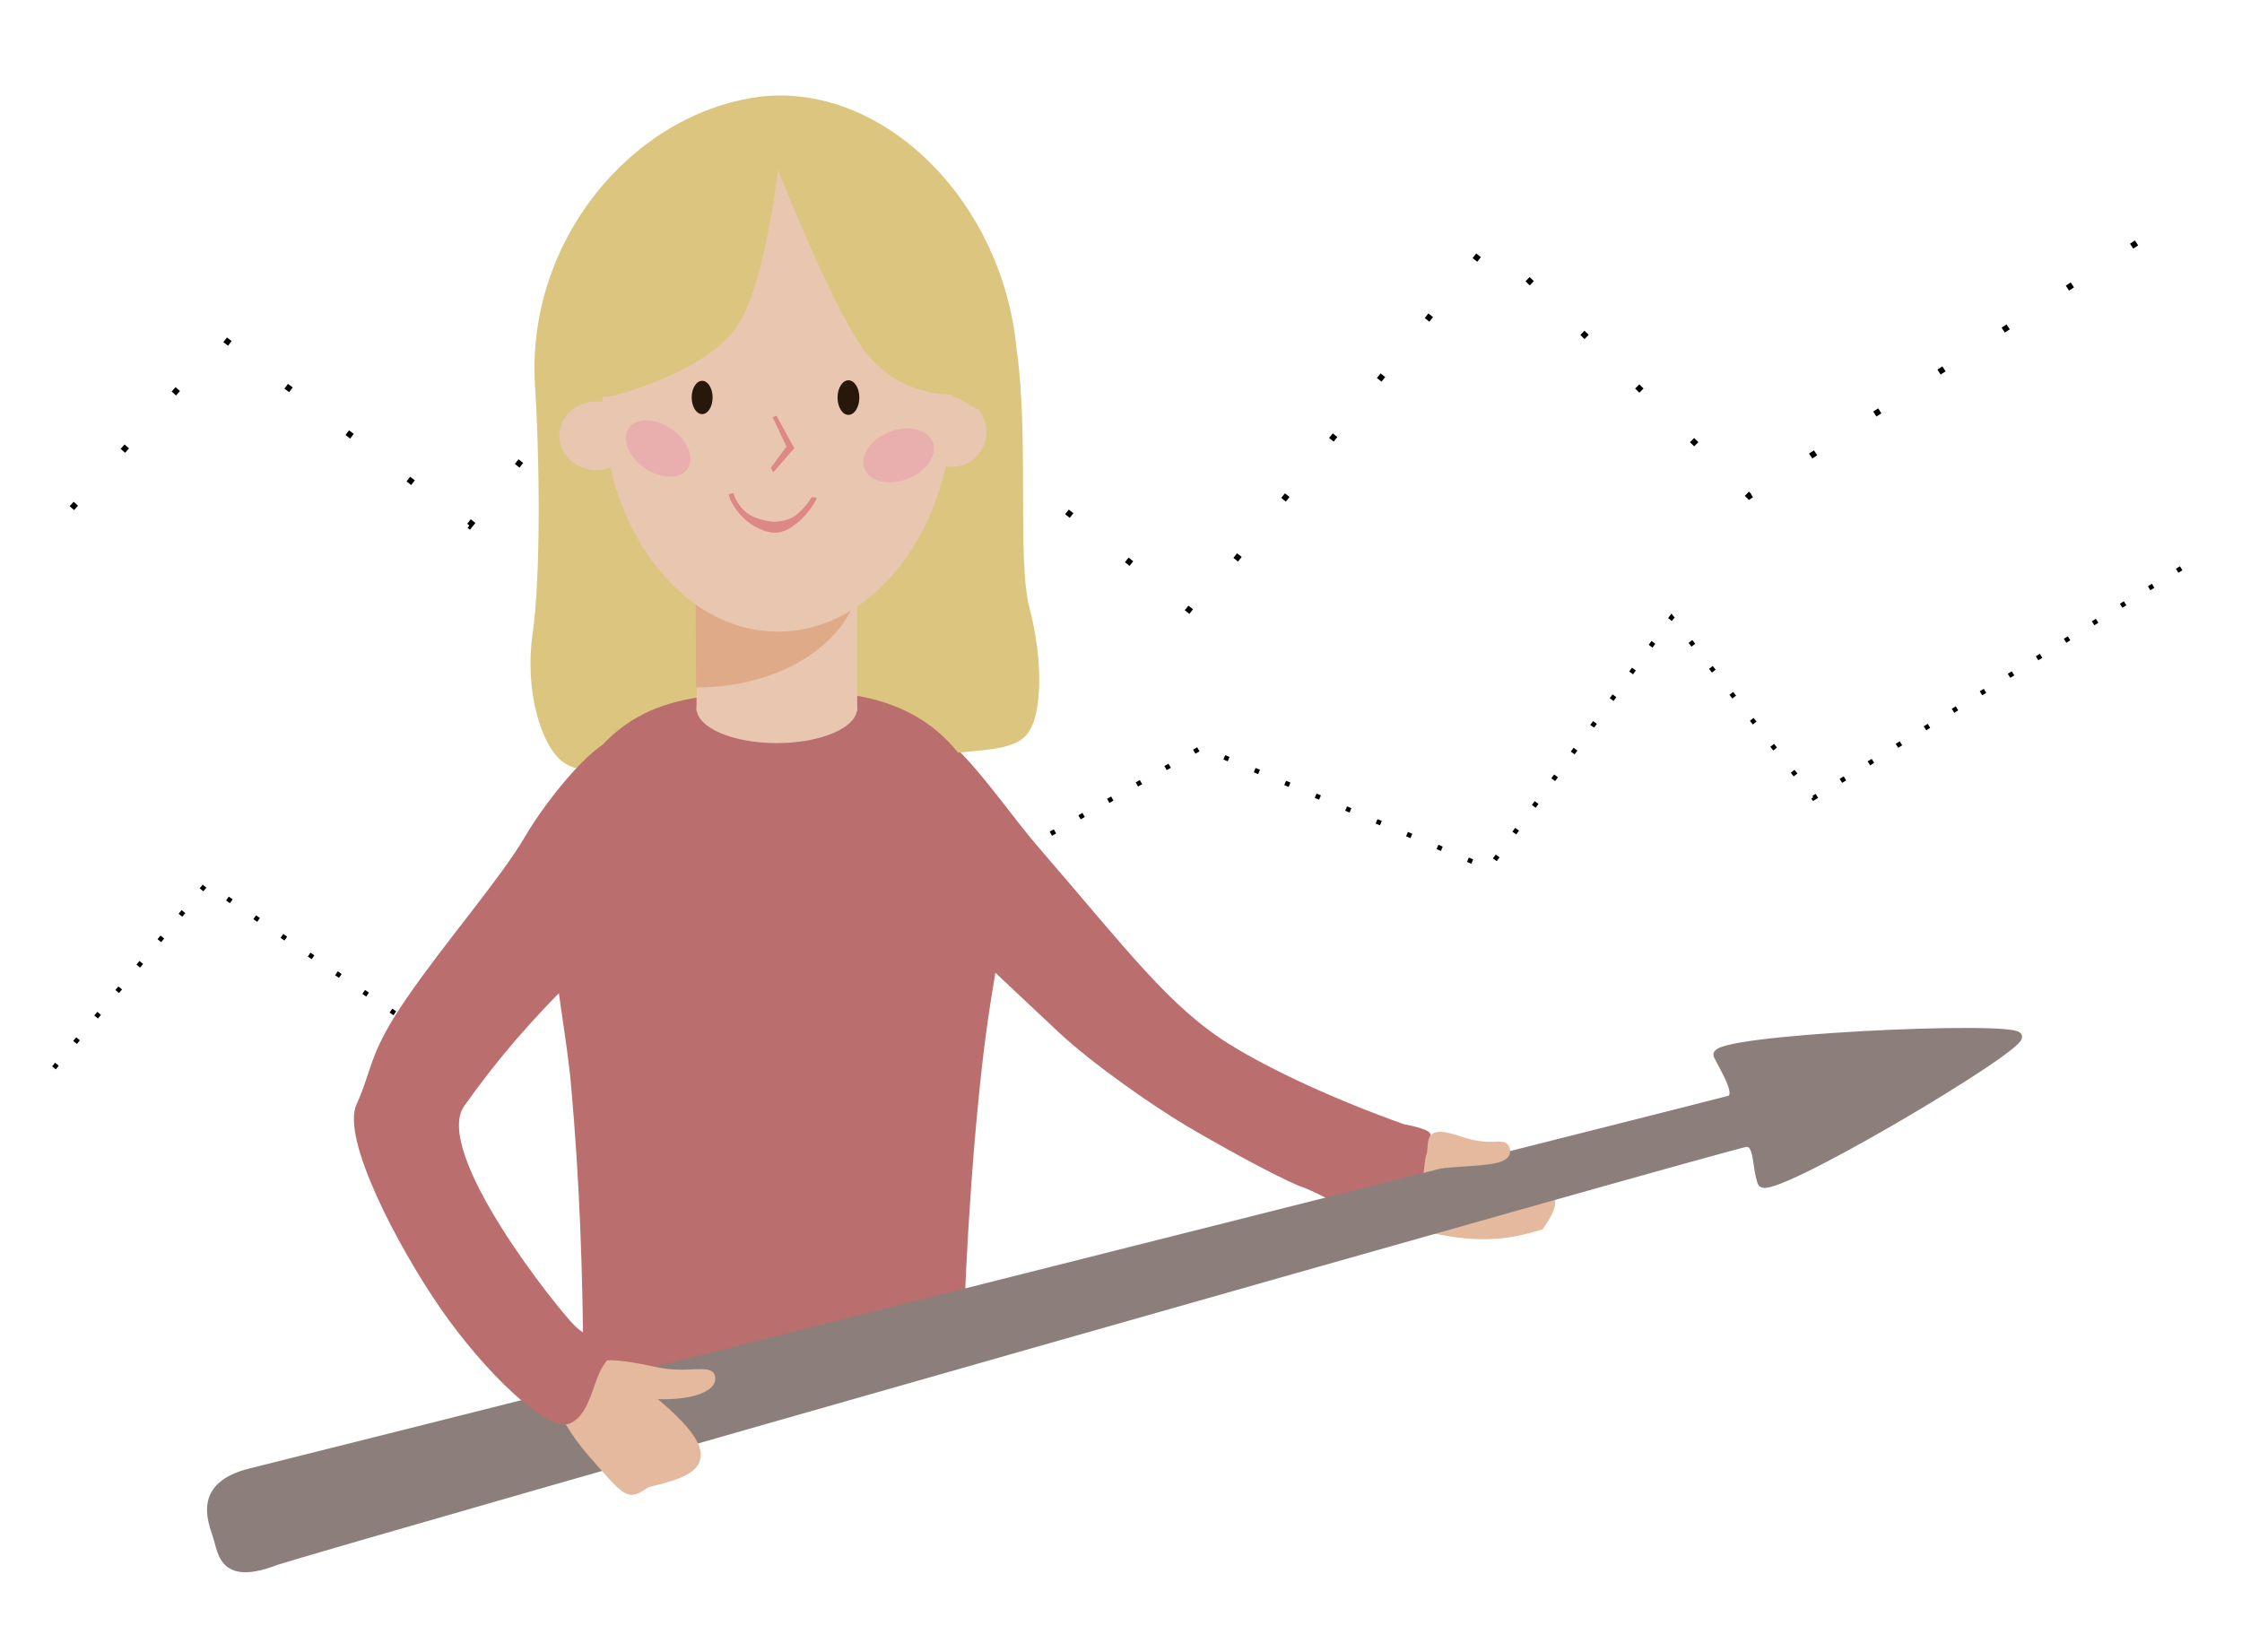 <?xml version="1.0" encoding="UTF-8" standalone="no"?>
<!-- Created with Inkscape (http://www.inkscape.org/) -->

<svg
   xmlns:dc="http://purl.org/dc/elements/1.1/"
   xmlns:cc="http://creativecommons.org/ns#"
   xmlns:rdf="http://www.w3.org/1999/02/22-rdf-syntax-ns#"
   xmlns:svg="http://www.w3.org/2000/svg"
   xmlns="http://www.w3.org/2000/svg"
   xmlns:sodipodi="http://sodipodi.sourceforge.net/DTD/sodipodi-0.dtd"
   xmlns:inkscape="http://www.inkscape.org/namespaces/inkscape"
   width="190mm"
   height="140mm"
   viewBox="0 0 190 140"
   version="1.1"
   id="svg8946"
   inkscape:version="0.92.4 (5da689c313, 2019-01-14)"
   sodipodi:docname="img_projects.svg">
  <defs
     id="defs8940" />
  <sodipodi:namedview
     id="base"
     pagecolor="#ffffff"
     bordercolor="#666666"
     borderopacity="1.0"
     inkscape:pageopacity="0.0"
     inkscape:pageshadow="2"
     inkscape:zoom="0.9899495"
     inkscape:cx="644.73969"
     inkscape:cy="168.01659"
     inkscape:document-units="mm"
     inkscape:current-layer="layer1"
     showgrid="false"
     inkscape:snap-global="false"
     inkscape:lockguides="true"
     inkscape:window-width="1920"
     inkscape:window-height="1001"
     inkscape:window-x="-9"
     inkscape:window-y="-9"
     inkscape:window-maximized="1" />
  <g
     inkscape:label="Layer 1"
     inkscape:groupmode="layer"
     id="layer1"
     transform="translate(0,-157)">
    <path
       style="fill:none;stroke:#000000;stroke-width:0.5;stroke-linecap:butt;stroke-linejoin:miter;stroke-miterlimit:4.4;stroke-dasharray:0.5, 6;stroke-dashoffset:0;stroke-opacity:1"
       d="m 6.092,200.06 12.81,-14.401 20.886,15.883 20.319,-25.506 41.002,32.923 25.108,-31.471 22.03,21.556 36.586,-23.923"
       id="path9912"
       inkscape:connector-curvature="0"
       sodipodi:nodetypes="cccccccc" />
    <path
       style="fill:none;stroke:#000000;stroke-width:0.4;stroke-linecap:butt;stroke-linejoin:miter;stroke-miterlimit:4;stroke-dasharray:0.4, 2.4;stroke-dashoffset:0;stroke-opacity:1"
       d="m 4.571,247.492 12.91,-15.574 16.866,11.555 18.829,-17.493 17.024,12.463 31.601,-18.087 24.347,10.233 15.509,-21.263 12.039,15.289 31.472,-19.662"
       id="path9912-3"
       inkscape:connector-curvature="0"
       sodipodi:nodetypes="cccccccccc" />
    <path
       style="opacity:1;fill:#e4b99d;fill-opacity:1;stroke:#e4b99d;stroke-width:0.287;stroke-opacity:1;paint-order:fill markers stroke"
       d="m 115.701,254.297 c -1.34,1.595 -0.659,5.339 3.817,6.584 5.082,1.414 7.983,1.175 11.125,0.159 2.568,-3.626 -0.099,-2.996 -4.456,-4.536 -3.463,-1.224 -9.147,-3.801 -10.486,-2.206 z"
       id="path8051-7-4"
       inkscape:connector-curvature="0"
       sodipodi:nodetypes="cscsc" />
    <path
       style="opacity:1;fill:#ba6e6e;fill-opacity:1;stroke:#ba6e6e;stroke-width:0.174;stroke-opacity:1;paint-order:fill markers stroke"
       d="m 120.744,254.994 c 0,0 0.541,-1.433 0.395,-1.864 -0.146,-0.43 -2.182,-0.777 -2.182,-0.777 -5.711,-2.035 -11.104,-4.502 -14.734,-6.74 -5.165,-3.184 -8.759,-8.052 -16.399,-16.896 -3.282,-3.799 -7.979,-11.269 -10.599,-9.817 0,0 -1.851,0.672 -2.982,1.653 -1.131,0.981 -3.313,4.428 -3.313,4.428 -1.376,1.84 6.171,6.986 6.206,7.16 0.121,0.586 8.419,8.287 12.546,12.18 2.919,2.754 8.144,6.36 10.762,7.919 2.348,1.398 7.421,4.248 9.738,5.193 3.183,1.077 8.309,5.169 9.259,3.596 0.95,-1.573 1.073,-4.874 1.302,-6.034 z"
       id="path8009-09"
       inkscape:connector-curvature="0"
       sodipodi:nodetypes="cccssszscccczc" />
    <path
       style="opacity:1;fill:#dbc57f;fill-opacity:1;stroke:#dbc57f;stroke-width:0.542;stroke-opacity:1;paint-order:fill markers stroke"
       d="m 85.87,186.505 c 1.093,7.555 0.023,17.998 1.128,22.16 1.105,4.162 1.107,8.953 -0.223,10.448 -1.769,1.988 -7.412,0.527 -11.557,3.101 -4.145,2.574 -13.506,2.619 -18.39,0.989 -4.627,-1.545 -7.22,-0.609 -8.942,-1.837 -1.722,-1.227 -3.176,-5.821 -2.485,-10.587 0.691,-4.767 0.621,-14.606 0.205,-21.202 -0.709,-11.909 7.903,-22.352 18.237,-24.026 10.335,-1.674 20.786,8.226 22.026,20.953 z"
       id="path4797-2"
       inkscape:connector-curvature="0"
       sodipodi:nodetypes="czszszzczc" />
    <ellipse
       style="fill:#e9c6af;stroke-width:0.458"
       id="path81-5"
       cx="50.539"
       cy="193.932"
       rx="3.141"
       ry="2.912" />
    <ellipse
       style="fill:#e9c6af;stroke-width:0.444"
       id="path81-0-7"
       cx="80.698"
       cy="193.606"
       rx="2.905"
       ry="2.959" />
    <path
       style="opacity:1;fill:#ba6e6e;fill-opacity:1;stroke:#ba6e6e;stroke-width:1.013;stroke-opacity:1;paint-order:fill markers stroke"
       d="m 81.116,271.258 c 0.189,-7.863 0.953,-19.99 2.134,-28.105 1.086,-7.46 2.725,-12.401 -0.906,-19.617 -3.631,-7.216 -10.773,-7.596 -15.998,-7.374 -5.467,0.291 -12.518,-0.451 -16.724,6.778 -4.54,7.804 -1.423,17.991 -0.713,26.076 0.71,8.085 0.977,15.134 1.048,24.604 0,0 0.385,5.11 13.688,1.467 13.303,-3.643 17.471,-3.83 17.471,-3.83 z"
       id="path4872-1"
       inkscape:connector-curvature="0"
       sodipodi:nodetypes="cszcszczc" />
    <g
       id="g4870-4"
       transform="matrix(1.377,0,0,0.855,-139.525,154.82)">
      <rect
         y="58.796"
         x="144.326"
         height="14.098"
         width="9.622"
         id="rect4838-0"
         style="opacity:1;fill:#e9c6af;fill-opacity:1;stroke:#e9c6af;stroke-width:0.265;stroke-opacity:1;paint-order:fill markers stroke" />
      <ellipse
         ry="3.322"
         rx="4.809"
         cy="72.744"
         cx="149.136"
         id="path4842-9"
         style="opacity:1;fill:#e9c6af;fill-opacity:1;stroke:#e9c6af;stroke-width:0.269;stroke-opacity:1;paint-order:fill markers stroke" />
    </g>
    <ellipse
       style="opacity:1;fill:#28170b;fill-opacity:1;stroke-width:0.381;paint-order:fill markers stroke"
       id="path4752-5-8"
       cx="71.263"
       cy="190.553"
       rx="0.799"
       ry="1.156" />
    <path
       style="opacity:1;fill:#deaa87;fill-opacity:1;stroke:#deaa87;stroke-width:0.476;stroke-opacity:1;paint-order:fill markers stroke"
       id="path4951-8"
       sodipodi:type="arc"
       sodipodi:cx="59.17857"
       sodipodi:cy="205.19118"
       sodipodi:rx="13.580892"
       sodipodi:ry="9.8149109"
       sodipodi:start="0"
       sodipodi:end="1.5669638"
       d="m 72.759,205.191 a 13.581,9.815 0 0 1 -13.529,9.815 l -0.052,-9.815 z" />
    <ellipse
       style="opacity:1;fill:#e9c6af;stroke:#e9c6af;stroke-width:0.416;stroke-opacity:1"
       id="path77-5"
       cx="65.927"
       cy="190.805"
       rx="14.655"
       ry="19.511" />
    <ellipse
       style="opacity:1;fill:#28170b;fill-opacity:1;stroke-width:0.443;paint-order:fill markers stroke"
       id="path4752-01"
       cx="59.504"
       cy="190.682"
       rx="0.887"
       ry="1.412" />
    <ellipse
       style="opacity:1;fill:#28170b;fill-opacity:1;stroke-width:0.474;paint-order:fill markers stroke"
       id="path4752-0-9"
       ry="1.465"
       rx="0.923"
       cy="190.692"
       cx="71.902" />
    <path
       style="color:#000000;font-style:normal;font-variant:normal;font-weight:normal;font-stretch:normal;font-size:medium;line-height:normal;font-family:sans-serif;font-variant-ligatures:normal;font-variant-position:normal;font-variant-caps:normal;font-variant-numeric:normal;font-variant-alternates:normal;font-feature-settings:normal;text-indent:0;text-align:start;text-decoration:none;text-decoration-line:none;text-decoration-style:solid;text-decoration-color:#000000;letter-spacing:normal;word-spacing:normal;text-transform:none;writing-mode:lr-tb;direction:ltr;text-orientation:mixed;dominant-baseline:auto;baseline-shift:baseline;text-anchor:start;white-space:normal;shape-padding:0;clip-rule:nonzero;display:inline;overflow:visible;visibility:visible;opacity:1;isolation:auto;mix-blend-mode:normal;color-interpolation:sRGB;color-interpolation-filters:linearRGB;solid-color:#000000;solid-opacity:1;vector-effect:none;fill:#de8787;fill-opacity:1;fill-rule:nonzero;stroke:none;stroke-width:0.686px;stroke-linecap:butt;stroke-linejoin:miter;stroke-miterlimit:4;stroke-dasharray:none;stroke-dashoffset:0;stroke-opacity:1;color-rendering:auto;image-rendering:auto;shape-rendering:auto;text-rendering:auto;enable-background:accumulate"
       d="m 65.802,192.231 -0.329,0.115 1.179,2.496 -1.327,1.804 0.203,0.38 1.784,-2.048 z"
       id="path4787-5"
       inkscape:connector-curvature="0"
       sodipodi:nodetypes="ccccccc" />
    <path
       style="color:#000000;font-style:normal;font-variant:normal;font-weight:normal;font-stretch:normal;font-size:medium;line-height:normal;font-family:sans-serif;font-variant-ligatures:normal;font-variant-position:normal;font-variant-caps:normal;font-variant-numeric:normal;font-variant-alternates:normal;font-feature-settings:normal;text-indent:0;text-align:start;text-decoration:none;text-decoration-line:none;text-decoration-style:solid;text-decoration-color:#000000;letter-spacing:normal;word-spacing:normal;text-transform:none;writing-mode:lr-tb;direction:ltr;text-orientation:mixed;dominant-baseline:auto;baseline-shift:baseline;text-anchor:start;white-space:normal;shape-padding:0;clip-rule:nonzero;display:inline;overflow:visible;visibility:visible;opacity:1;isolation:auto;mix-blend-mode:normal;color-interpolation:sRGB;color-interpolation-filters:linearRGB;solid-color:#000000;solid-opacity:1;vector-effect:none;fill:#de8787;fill-opacity:1;fill-rule:nonzero;stroke:none;stroke-width:0.461px;stroke-linecap:butt;stroke-linejoin:miter;stroke-miterlimit:4;stroke-dasharray:none;stroke-dashoffset:0;stroke-opacity:1;color-rendering:auto;image-rendering:auto;shape-rendering:auto;text-rendering:auto;enable-background:accumulate"
       d="m 61.754,198.887 c 0.147,0.672 0.603,1.294 1.032,1.778 0.649,0.719 1.746,1.411 2.777,1.473 0.862,0.052 1.63,-0.473 2.358,-1.145 0.504,-0.472 0.919,-1.061 1.23,-1.617 0.022,-0.054 0.045,-0.106 0.041,-0.206 l -0.408,-0.033 c 0,0 -0.241,0.374 -0.304,0.461 -0.208,0.268 -0.506,0.599 -0.85,0.917 -0.689,0.637 -1.594,0.673 -2.09,0.705 -0.423,-0.041 -1.621,-0.244 -2.243,-0.753 -0.471,-0.364 -0.869,-0.957 -1.068,-1.436 6.45e-4,0.009 -0.077,-0.262 -0.077,-0.262 z"
       id="path4793-0"
       inkscape:connector-curvature="0"
       sodipodi:nodetypes="cccccccccccccc" />
    <path
       style="fill:#dbc57f;fill-opacity:1;stroke:#dbc57f;stroke-width:0.482px;stroke-linecap:butt;stroke-linejoin:miter;stroke-opacity:1"
       d="m 65.977,168.972 c 0,0 -1.082,11.454 -3.641,15.422 -2.559,3.968 -10.564,5.953 -10.564,5.953 l -4.251,0.204 1.816,-11.006 8.288,-8.651 z"
       id="path4806-8"
       inkscape:connector-curvature="0"
       sodipodi:nodetypes="czccccc" />
    <path
       style="fill:#dbc57f;fill-opacity:1;stroke:#dbc57f;stroke-width:0.475px;stroke-linecap:butt;stroke-linejoin:miter;stroke-opacity:1"
       d="m 65.434,169.489 c 0,0 5.112,13.214 8.023,17.084 2.911,3.87 7.154,3.599 7.154,3.599 l 2.536,1.384 -3.216,-11.73 -7.681,-7.587 z"
       id="path4806-3-3"
       inkscape:connector-curvature="0"
       sodipodi:nodetypes="czccccc" />
    <ellipse
       style="opacity:1;fill:#e9afaf;fill-opacity:1;stroke:#e9afaf;stroke-width:0.28;stroke-opacity:1;paint-order:fill markers stroke"
       id="path4901-5"
       cx="82.247"
       cy="165.738"
       rx="2.793"
       ry="2.005"
       transform="matrix(0.928,0.372,-0.124,0.992,0,0)" />
    <ellipse
       style="opacity:1;fill:#e9afaf;fill-opacity:1;stroke:#e9afaf;stroke-width:0.297;stroke-opacity:1;paint-order:fill markers stroke"
       id="path4901-2-9"
       cx="185.733"
       cy="185.071"
       rx="2.509"
       ry="2.519"
       transform="matrix(0.973,0.231,-0.565,0.825,0,0)" />
    <path
       style="opacity:1;fill:#8c7f7b;fill-opacity:1;stroke:#8c7f7b;stroke-width:0.713;stroke-miterlimit:4;stroke-dasharray:none;stroke-opacity:1;paint-order:fill markers stroke"
       d="m 18.393,287.163 c -0.468,-1.435 -1.641,-4.284 2.859,-5.385 3.362,-0.822 70.991,-17.852 105.448,-26.547 11.666,-2.944 19.529,-4.932 19.808,-5.013 1.104,-0.318 -0.239,-2.392 -0.937,-3.788 -0.697,-1.396 25.131,-2.597 25.437,-1.593 0.306,1.004 -21.189,13.73 -21.702,12.37 -0.513,-1.361 -0.221,-3.437 -1.341,-3.372 -1.12,0.065 -119.285,33.728 -124.582,35.44 -4.513,1.731 -4.522,-0.676 -4.99,-2.111 z"
       id="path9712"
       inkscape:connector-curvature="0"
       sodipodi:nodetypes="zssszzzzcz" />
    <path
       style="opacity:1;fill:#e4b99d;fill-opacity:1;stroke:#e4b99d;stroke-width:0.452;stroke-opacity:1;paint-order:fill markers stroke"
       d="m 121.167,254.669 c 0.128,-1.122 -0.205,-2.087 2.513,-1.161 2.79,0.951 3.583,0.073 3.995,0.711 0.374,0.955 -0.602,1.226 -3.433,1.393 -2.815,0.166 -3.352,0.43 -3.241,-0.175 z"
       id="path8056-3-5"
       inkscape:connector-curvature="0"
       sodipodi:nodetypes="cscscc" />
    <g
       id="g8061-3"
       style="fill:#e4b99d;fill-opacity:1;stroke:#e4b99d;stroke-opacity:1"
       transform="matrix(-0.403,1.296,1.395,0.506,-98.346,147.207)">
      <g
         id="g8741"
         style="fill:#e4b99d;fill-opacity:1;stroke:#e4b99d;stroke-opacity:1"
         transform="matrix(0.125,-0.913,1.091,0.033,-88.442,161.487)">
        <path
           style="opacity:1;fill:#e4b99d;fill-opacity:1;stroke:#e4b99d;stroke-width:0.319;stroke-opacity:1;paint-order:fill markers stroke"
           d="m 48.813,121.293 c 0.284,-0.653 -1.598,-0.862 -3.713,-0.866 -2.151,-0.004 -3.366,-0.927 -3.65,-0.274 -0.284,0.653 1.135,1.438 3.168,1.753 2.033,0.315 3.911,0.041 4.195,-0.612 z"
           id="path8056-3"
           inkscape:connector-curvature="0"
           sodipodi:nodetypes="cscsc" />
        <path
           style="opacity:1;fill:#e4b99d;fill-opacity:1;stroke:#e4b99d;stroke-width:0.202;stroke-opacity:1;paint-order:fill markers stroke"
           d="m 50.977,120.771 c 0.975,1.044 -0.557,3.381 -3.421,5.222 -2.864,1.84 -3.014,2.032 -3.988,0.989 -1.95,-0.922 -4.267,-1.931 -0.967,-3.906 2.314,-1.385 7.401,-3.348 8.376,-2.304 z"
           id="path8051-7"
           inkscape:connector-curvature="0"
           sodipodi:nodetypes="cscsc" />
      </g>
    </g>
    <path
       style="opacity:1;fill:#ba6e6e;fill-opacity:1;stroke:#ba6e6e;stroke-width:0.205;stroke-opacity:1;paint-order:fill markers stroke"
       d="m 51.206,272.434 c 1.17,-1.551 -1.1,-1.599 -2.521,-2.964 -1.421,-1.365 -12.243,-14.843 -9.428,-18.806 2.71,-3.816 5.48,-7.103 9.848,-11.398 4.23,-4.159 14.674,-11.418 12.268,-13.92 0,0 -1.251,-1.839 -2.738,-2.847 -1.486,-1.008 -5.01,-2.089 -6.324,-2.636 -1.314,-0.548 -5.69,4.584 -7.724,8.079 -2.034,3.495 -6.79,8.967 -10.043,13.707 -3.253,4.74 -2.833,5.88 -4.241,8.991 -1.262,2.79 3.397,11.811 7.14,17.215 3.743,5.405 9.001,10.403 10.783,9.683 1.782,-0.72 1.924,-3.805 2.979,-5.105 z"
       id="path8009"
       inkscape:connector-curvature="0"
       sodipodi:nodetypes="czssszzzzczzc" />
  </g>
</svg>
